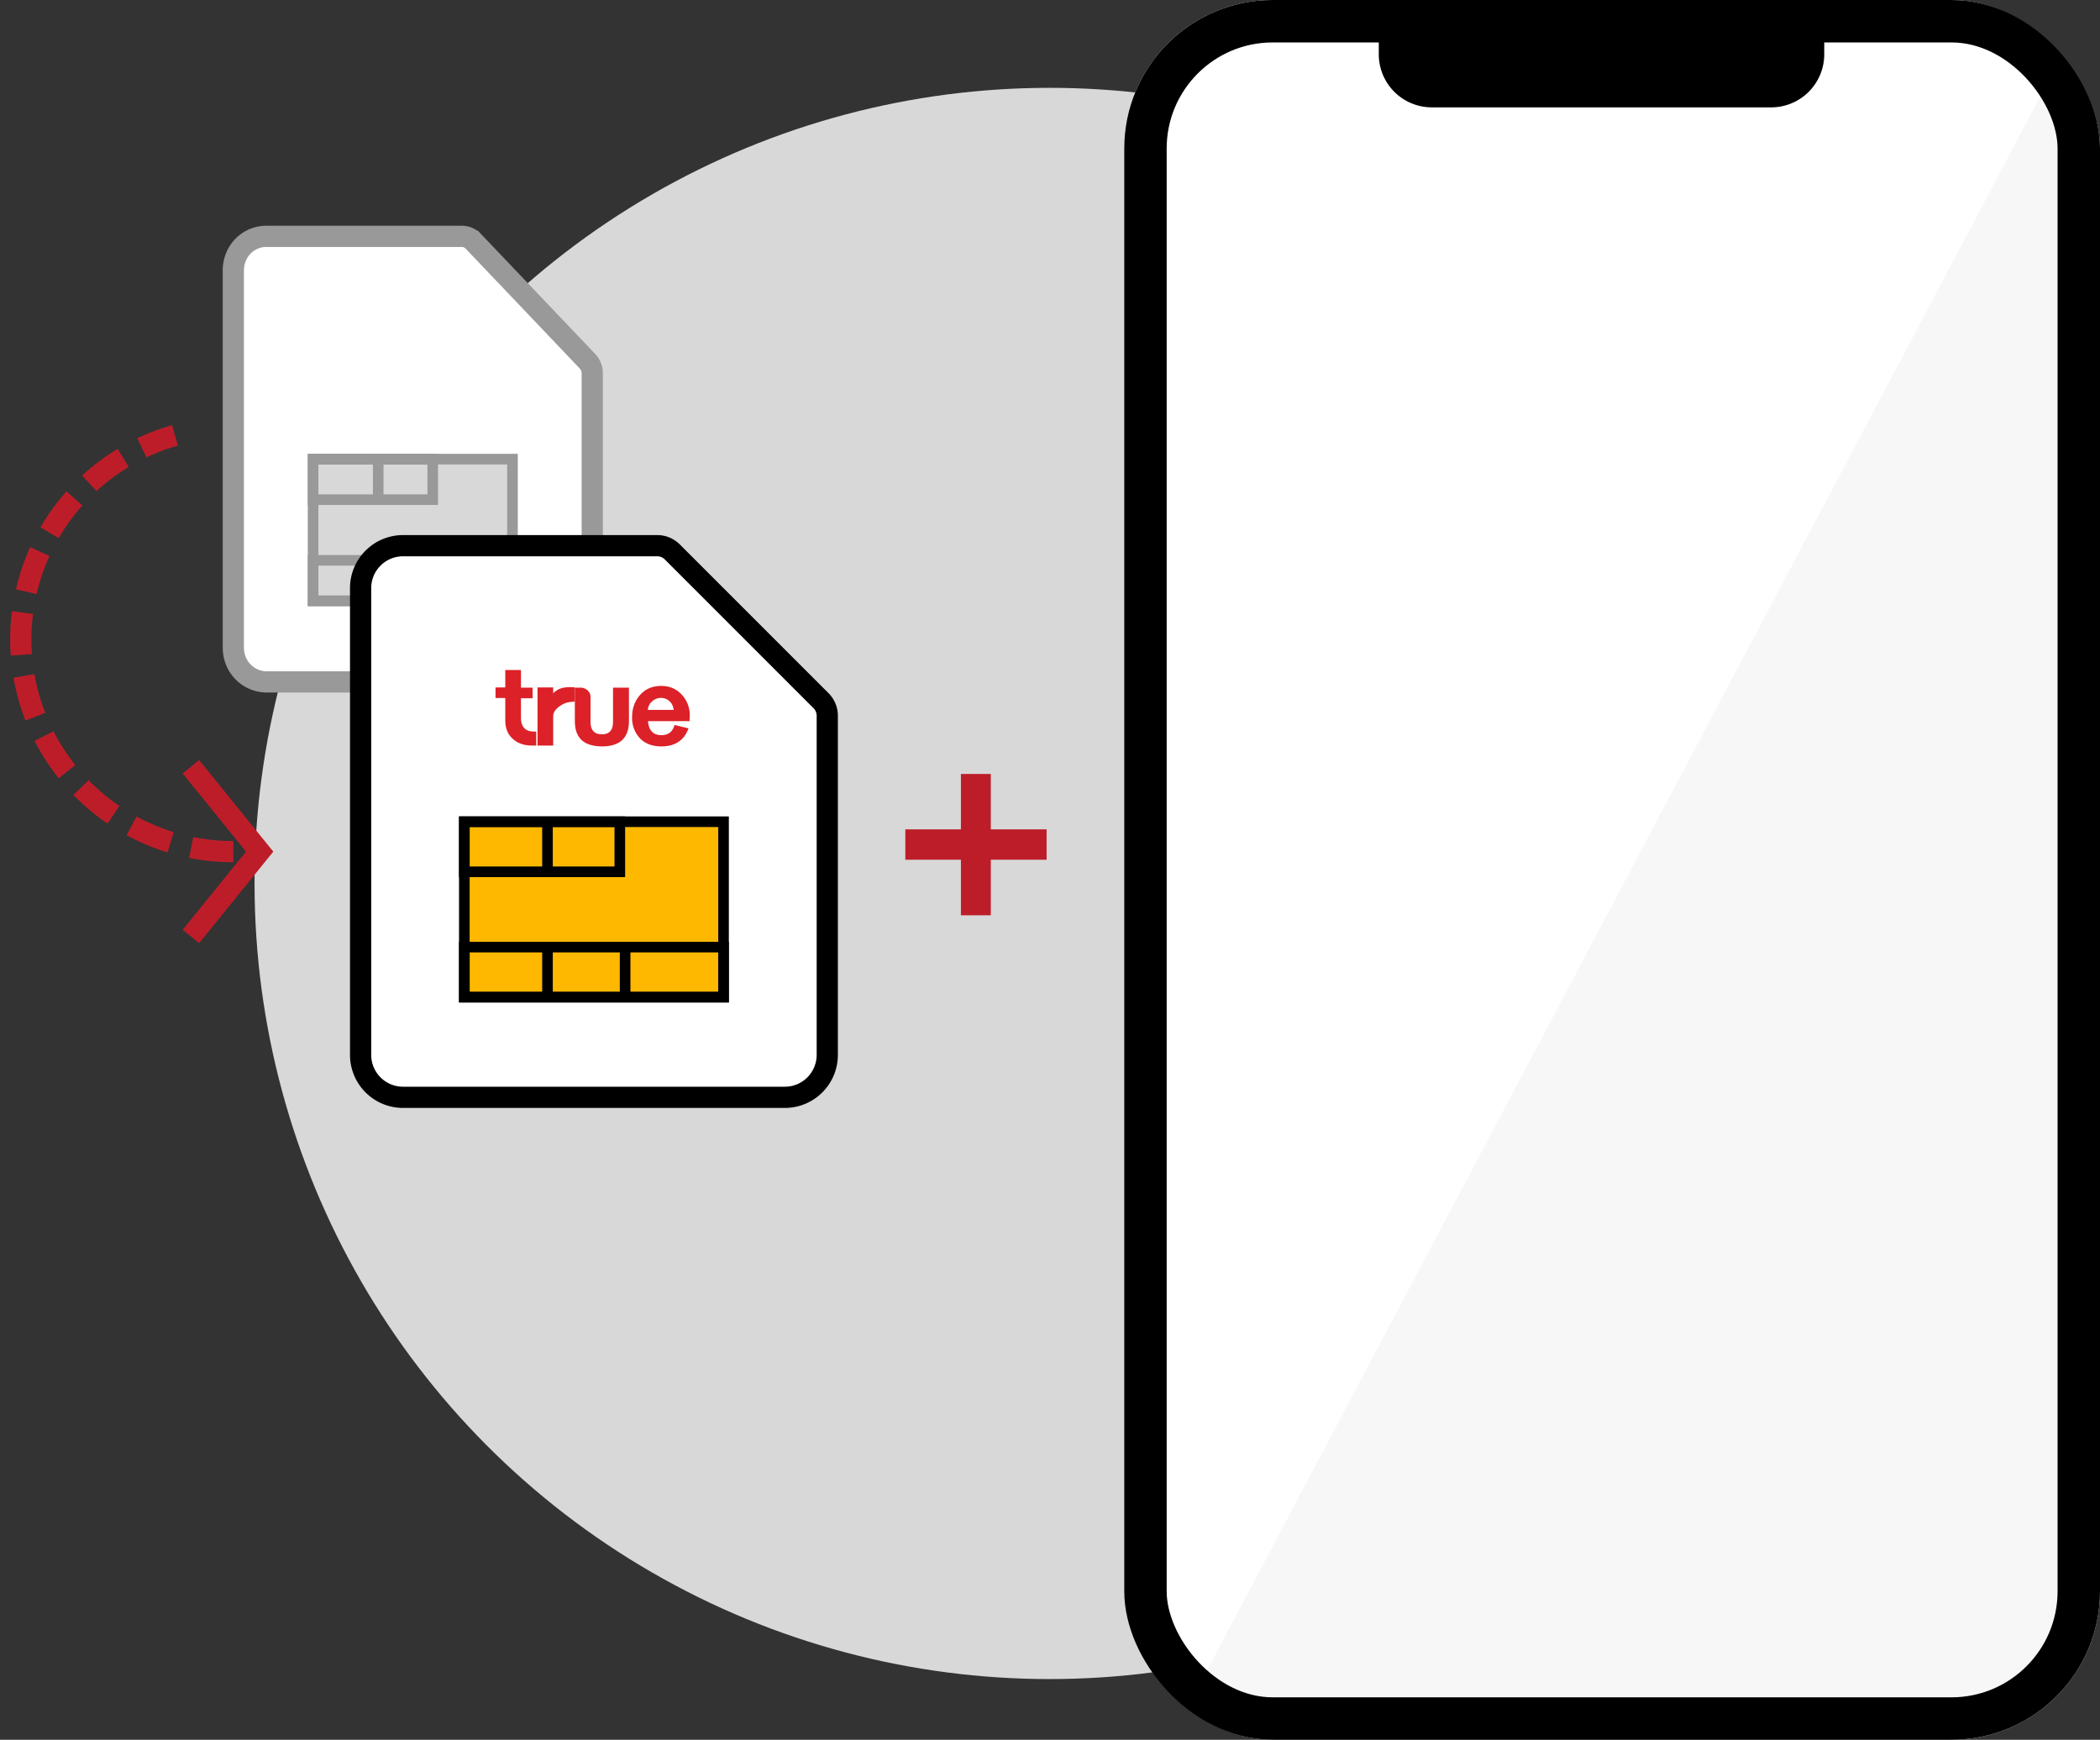 <svg width="99" height="82" fill="none" xmlns="http://www.w3.org/2000/svg"><rect width="100%" height="100%" fill="#333333" stroke="none"/><ellipse cx="49.48" cy="41.64" rx="37.48" ry="37.5" fill="#D8D8D8"/><rect x="53" width="46" height="82" rx="7" fill="#fff"/><path d="M97.2 2.63L56.23 80l38.93.48a2 2 0 002.02-2V2.63z" fill="#F7F7F7"/><rect x="54" y="1" width="44" height="80" rx="6" stroke="#000" stroke-width="2"/><path d="M65 0h21v2.56a2.5 2.5 0 01-2.5 2.5h-16a2.5 2.5 0 01-2.5-2.5V0z" fill="#000"/><path d="M27.7 17.03l-5.39-5.66a.75.75 0 00-.54-.23h-9.23c-.4 0-.8.17-1.09.47-.29.3-.45.71-.45 1.14v17.77c0 .43.16.84.45 1.14.29.3.68.47 1.09.48h13.84c.41 0 .8-.18 1.1-.48.28-.3.44-.71.44-1.14V17.6a.83.83 0 00-.22-.57z" fill="#fff" stroke="#999"/><path fill="#D8D8D8" stroke="#999" stroke-width=".5" d="M14.76 21.64h9.4v6.68h-9.4z"/><path stroke="#999" stroke-width=".5" d="M14.76 21.64h5.64v1.91h-5.64zM14.76 26.41h9.4v1.91h-9.4zM17.83 21.64v1.9M17.83 26.41v1.91M20.65 26.41v1.91"/><path d="M38.7 33.02l-7-7a1 1 0 00-.7-.3H19a2 2 0 00-2 2v22a2 2 0 002 2h18a2 2 0 002-2v-16a1 1 0 00-.3-.7z" fill="#fff" stroke="#000"/><path fill="#FEB800" stroke="#000" stroke-width=".5" d="M21.89 38.73h12.22V47H21.89z"/><path stroke="#000" stroke-width=".5" d="M21.89 38.73h7.33v2.36h-7.33zM21.89 44.64h12.22V47H21.89zM25.81 38.73v2.36M25.81 44.64V47M29.47 44.64V47"/><path d="M25.08 35.14c-.38 0-.69-.11-.92-.33-.23-.21-.34-.5-.34-.86V32.9h-.46v-.5h.46v-.82h.74v.83h.55v.5h-.55v.91c0 .44.2.66.62.66h.1v.66h-.2zM27 33.08c-.22 0-.43.07-.62.21-.2.14-.3.3-.3.46v1.39h-.74V32.4h.74v.28c.2-.22.49-.31.87-.29h.14v.68H27zm2.65.9c0 .8-.42 1.2-1.28 1.2-.85-.01-1.27-.4-1.27-1.2v-1.57h.23c.07 0 .14 0 .2.03a.46.46 0 01.27.23c.03.06.04.12.04.2v1.15c0 .4.18.59.54.59.35 0 .52-.2.52-.59v-1.61h.75v1.57zm.9.01c.03.44.25.66.63.66.33 0 .53-.16.62-.48l.66.16c-.21.57-.64.85-1.28.85-.43 0-.77-.13-1.01-.38a1.4 1.4 0 01-.37-1.02c0-.4.13-.75.38-1.03s.58-.42.99-.42c.4 0 .72.14.97.41a1.43 1.43 0 01.37 1.13v.12h-1.97zm1.21-.53a.68.68 0 00-.06-.22.55.55 0 00-.12-.17.55.55 0 00-.19-.13.6.6 0 00-.46 0 .58.58 0 00-.2.13c-.05.04-.1.1-.13.17a.62.62 0 00-.06.22h1.22z" fill="#DC2128"/><path d="M46.71 40.52v2.62H45.3v-2.62h-2.62v-1.43h2.62v-2.61h1.41v2.61h2.63v1.43h-2.63z" fill="#BD1D29"/><path d="M11 40.14a10 10 0 01-2.75-19.62" stroke="#BD1D29" stroke-dasharray="2 1"/><path d="M9 36.14l3.24 4-3.24 4" stroke="#BD1D29"/></svg>